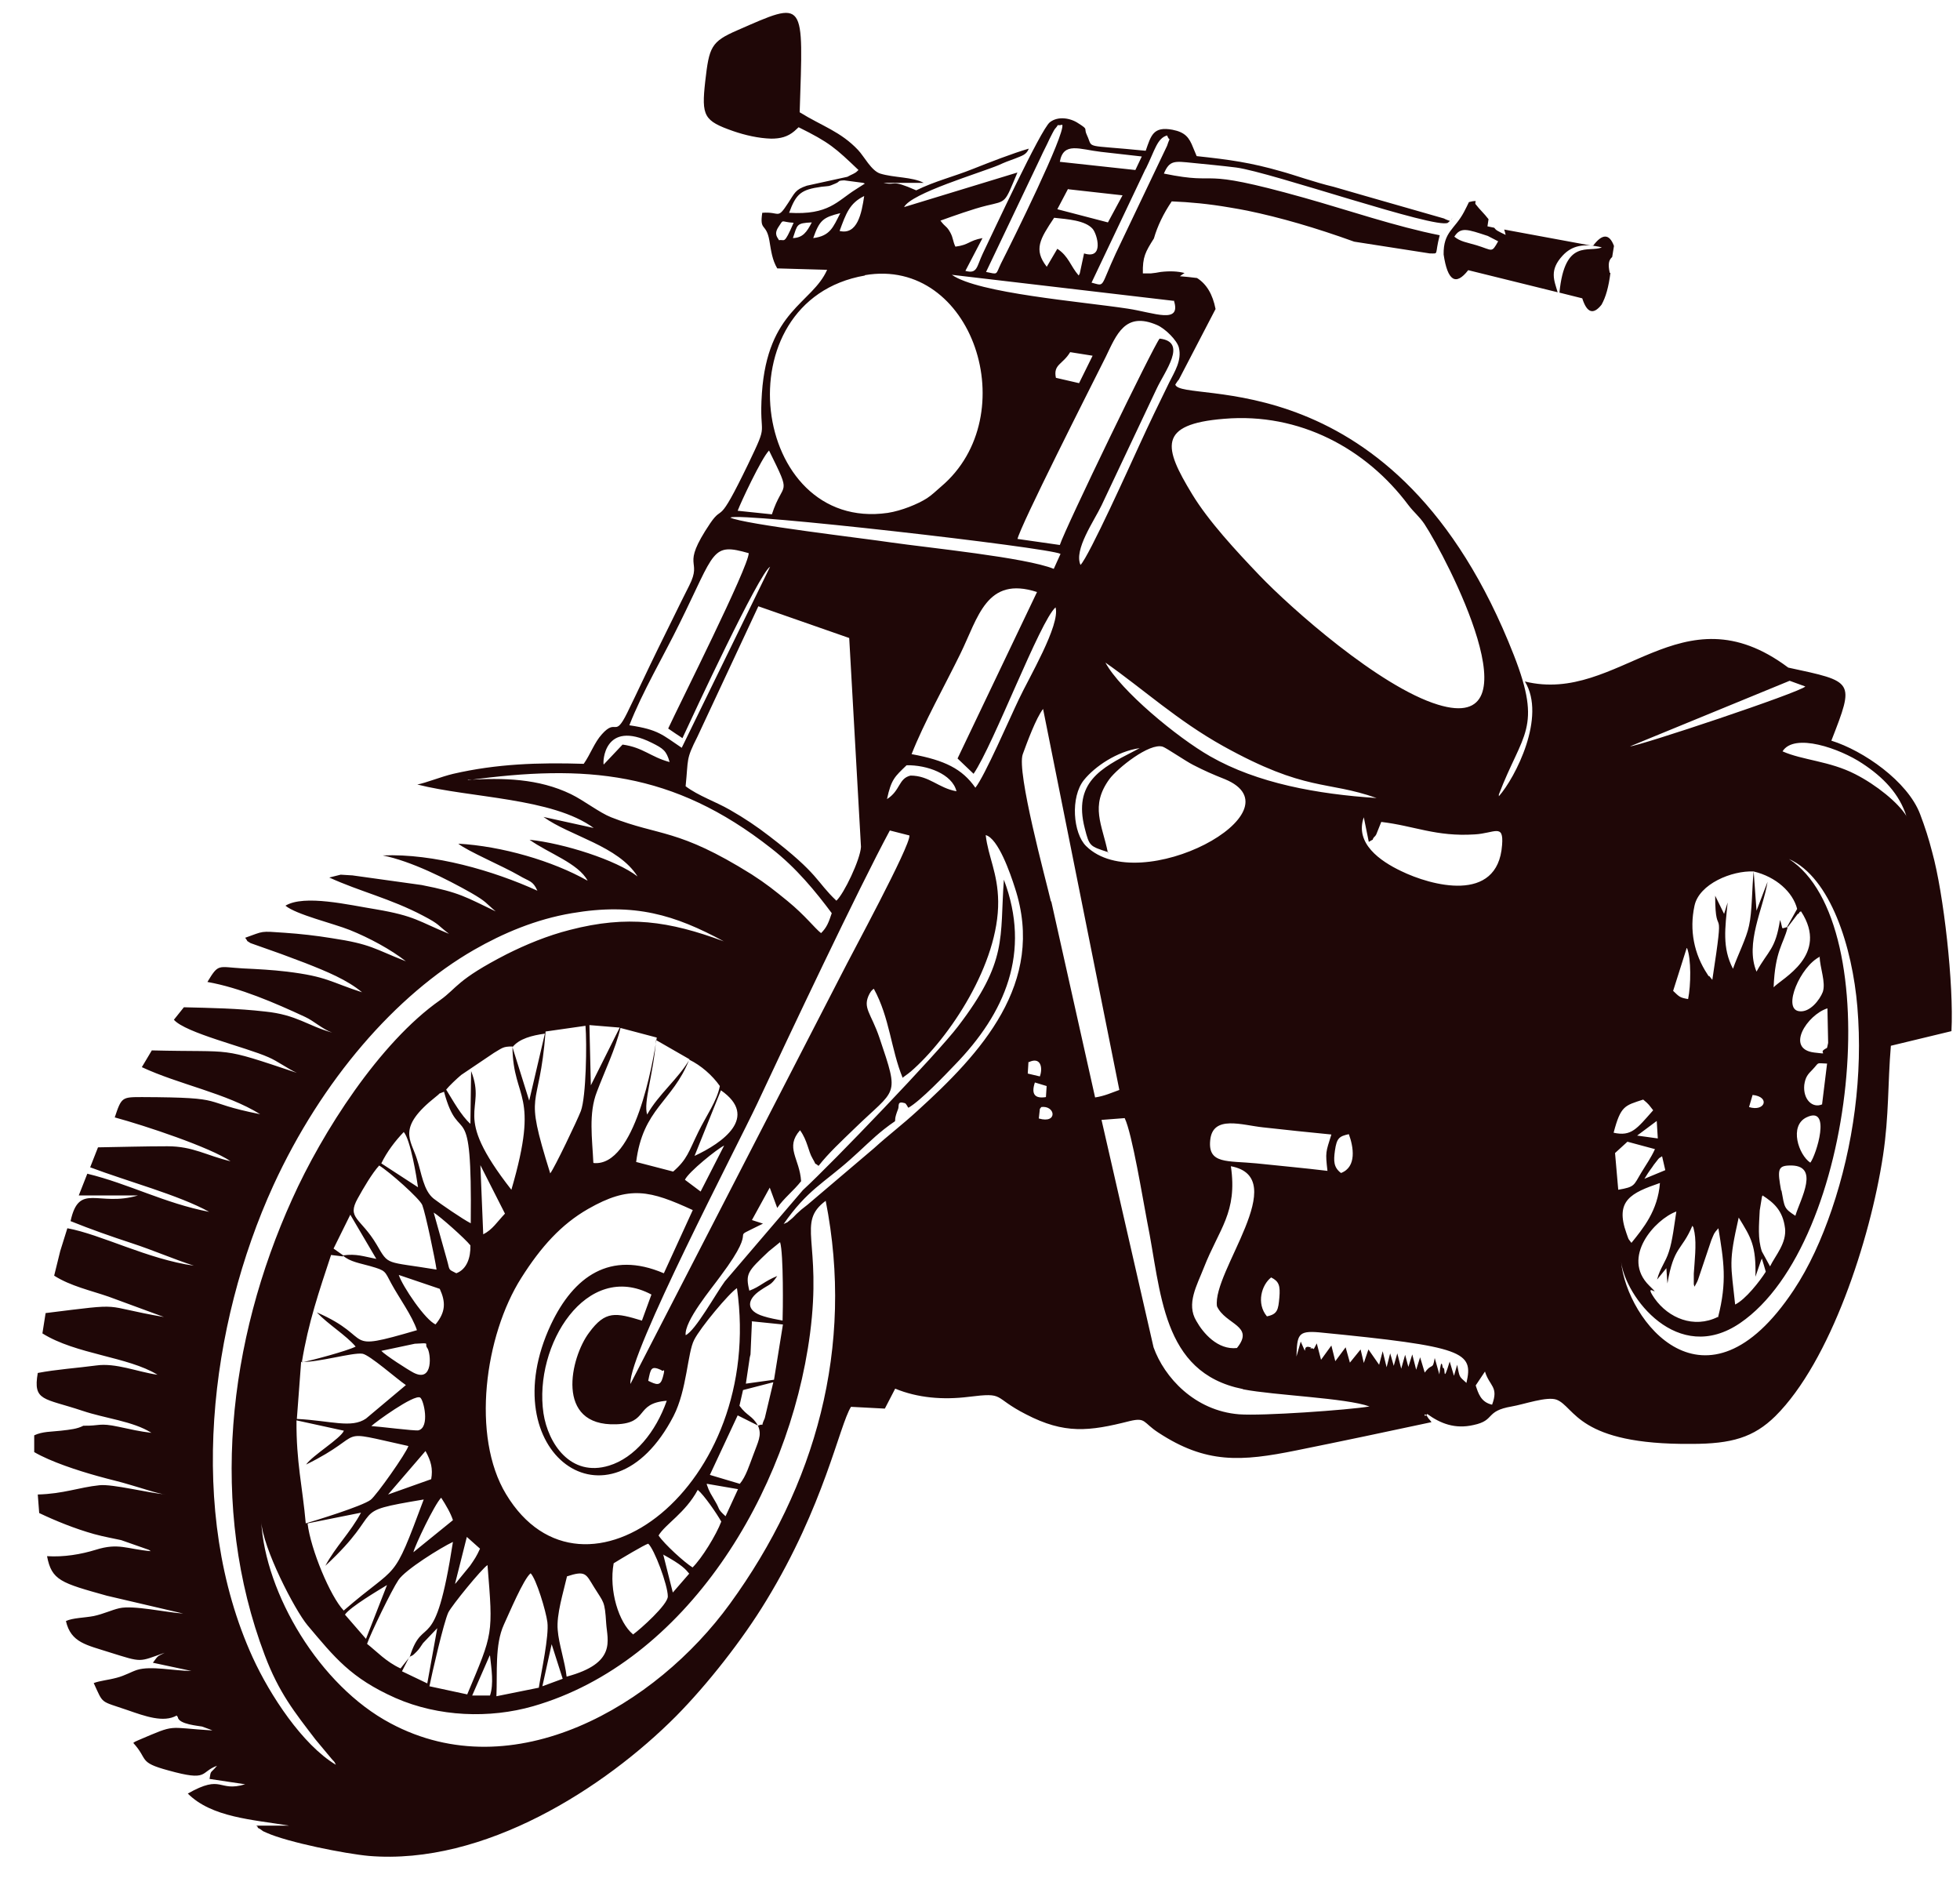 <svg width="55" height="53" viewBox="0 0 55 53" fill="none" xmlns="http://www.w3.org/2000/svg">
<path fill-rule="evenodd" clip-rule="evenodd" d="M40.72 6.16C40.72 6.16 40.75 6.13 40.76 6.12C40.74 6.14 40.73 6.16 40.72 6.16ZM29.2 4.42C29.28 4.24 29.37 4.08 29.45 3.9C29.47 3.86 29.58 3.64 29.6 3.62C29.77 3.43 29.58 3.55 29.81 3.5C29.89 3.77 28.42 6.74 28.09 7.39C27.93 7.72 28.02 7.7 27.67 7.63L29.2 4.42V4.42ZM32.15 4.74C32.41 4.21 32.47 3.88 32.75 3.8C32.83 4.01 32.85 3.78 32.75 4.09L31.31 7.11C30.86 8.08 31.02 8.03 30.63 7.93L32.15 4.73V4.74ZM29.74 4.54C29.84 3.97 30.29 4.19 30.89 4.26L32.04 4.39L31.86 4.77L29.74 4.54V4.54ZM29.98 5.31L31.5 5.48L31.09 6.24L29.67 5.87L29.97 5.3L29.98 5.31ZM42.04 6.77C41.85 7.11 41.89 7.02 41.43 6.88C41.16 6.8 40.98 6.78 40.81 6.64C40.99 6.36 41.17 6.43 41.75 6.62L42.04 6.77ZM45.17 7.65C45.12 7.41 45.14 7.3 45.24 7.21L45.29 6.9C45.16 6.55 44.96 6.55 44.7 6.9L42.21 6.44C42.23 6.5 42.24 6.55 42.25 6.59C42.02 6.48 41.98 6.46 41.93 6.39L41.74 6.35C41.75 6.28 41.76 6.21 41.77 6.15C41.64 5.98 41.53 5.89 41.4 5.72C41.4 5.69 41.4 5.67 41.41 5.64C41.35 5.64 41.29 5.65 41.22 5.67C41.18 5.75 41.14 5.84 41.08 5.95C40.82 6.44 40.5 6.5 40.51 7.14C40.62 7.88 40.85 8.03 41.2 7.58L43.71 8.2C43.61 7.86 43.47 7.58 43.85 7.17C44.11 6.89 44.44 6.82 44.95 6.94C44.59 7.1 43.91 6.67 43.76 8.21L44.4 8.37C44.53 8.78 44.71 8.84 44.94 8.55C45.06 8.34 45.14 8.05 45.19 7.66L45.17 7.65ZM22.14 5.98C22.34 5.43 22.48 5.32 23.05 5.24C23.32 5.21 23.22 5.24 23.44 5.15C23.59 5.09 23.48 5.07 23.69 5.06L24.22 5.13C24.22 5.13 24.25 5.14 24.27 5.15L24.02 5.31C23.49 5.64 23.26 6.04 22.14 5.97V5.98ZM23.56 6.48C23.74 5.99 23.84 5.7 24.25 5.5C24.18 5.98 24.06 6.6 23.56 6.48ZM22.82 6.68C23 6.17 23.1 6.1 23.58 5.98C23.38 6.37 23.3 6.62 22.82 6.68ZM29.37 7.48C29 7 29.18 6.71 29.58 6.11C29.95 6.15 30.45 6.18 30.66 6.42C30.79 6.57 30.99 7.29 30.42 7.11L30.3 7.67C30.3 7.67 30.28 7.71 30.27 7.73C30.04 7.47 29.99 7.19 29.67 6.98L29.37 7.49V7.48ZM22.25 6.68C22.38 6.3 22.34 6.26 22.78 6.24C22.64 6.51 22.53 6.67 22.25 6.68ZM21.86 6.74C21.83 6.67 21.7 6.58 21.85 6.36C22 6.13 21.9 6.23 22.27 6.25C21.99 6.9 22.02 6.7 21.86 6.74ZM32.94 8.43C33.16 9.11 32.38 8.77 31.65 8.66C30.34 8.46 27.45 8.23 26.71 7.71L32.93 8.44L32.94 8.43ZM28.55 15.13C28.63 14.75 30.58 10.91 31.03 10.01C31.33 9.39 31.57 8.73 32.47 9.12C32.7 9.22 33.03 9.55 33.08 9.75C33.17 10.11 32.96 10.43 32.81 10.73C32.52 11.32 32.25 11.88 31.98 12.47C31.74 12.99 30.56 15.61 30.32 15.85C30.13 15.42 30.7 14.62 30.91 14.18L32.45 10.92C32.68 10.42 33.34 9.59 32.54 9.5C32.37 9.7 29.9 14.8 29.74 15.29L28.55 15.12V15.13ZM29.63 10.6C29.55 10.22 29.82 10.23 30.03 9.88L30.66 9.98L30.28 10.75L29.63 10.6V10.6ZM24.27 7.72C27.3 7.2 28.76 11.66 26.41 13.65C26.27 13.77 26.15 13.89 26.01 13.98C25.76 14.14 25.3 14.33 24.91 14.39C21.07 14.94 20.22 8.43 24.27 7.73V7.72ZM34.35 11.75C36.47 11.57 38.34 12.59 39.52 14.17C39.68 14.38 39.82 14.48 39.97 14.7C40.59 15.64 43.19 20.64 40.35 19.77C38.71 19.27 36.22 17.06 35.34 16.14C34.69 15.46 33.91 14.62 33.45 13.86C32.66 12.56 32.47 11.9 34.35 11.75V11.75ZM20.7 14.33C20.78 14.11 21.37 12.85 21.58 12.64C22.24 13.98 21.98 13.45 21.66 14.43L20.7 14.33V14.33ZM20.5 14.52C20.76 14.37 29.43 15.36 29.76 15.54L29.57 15.96C28.78 15.64 26.06 15.37 25.01 15.22C24.29 15.11 20.86 14.71 20.49 14.52H20.5ZM17.66 20.35C18.02 19.42 18.63 18.39 19.07 17.49C20.08 15.45 19.96 15.22 21.01 15.52C21.01 15.9 19.06 19.77 18.75 20.44L18.97 20.59C19.05 20.64 19.09 20.67 19.15 20.71C19.45 20.06 21.3 16.08 21.61 15.9L19.13 20.98C18.59 20.62 18.48 20.47 17.67 20.35H17.66ZM25.58 21.16C25.92 20.29 26.52 19.22 26.95 18.34C27.45 17.32 27.68 16.15 29.1 16.61L26.87 21.28L27.32 21.71C27.89 20.87 29.18 17.43 29.62 17.04C29.76 17.53 28.86 19.04 28.59 19.62C28.34 20.14 27.63 21.78 27.37 22.1C27 21.57 26.51 21.33 25.59 21.16H25.58ZM50.22 19.1L50.66 19.26C50.5 19.43 46 20.93 45.74 20.94L50.22 19.1V19.1ZM42.06 22.29C42.72 20.56 43.29 20.45 42.48 18.38C39.19 9.97 33.15 11.36 32.98 10.79C33.02 10.73 33.05 10.68 33.08 10.65L34.11 8.67C34.03 8.26 33.86 7.97 33.59 7.8C33.42 7.78 33.26 7.76 33.11 7.75C33.15 7.72 33.19 7.69 33.24 7.66C33.05 7.61 32.83 7.6 32.57 7.63C32.48 7.65 32.39 7.66 32.3 7.67C32.22 7.67 32.15 7.67 32.07 7.67C32.06 7.21 32.14 7.07 32.38 6.69C32.48 6.34 32.65 5.99 32.88 5.65C33.39 5.67 33.92 5.72 34.5 5.82C34.68 5.85 34.85 5.88 35 5.91C35.92 6.1 36.92 6.39 38 6.78L40.12 7.11C40.39 7.11 40.25 7.17 40.4 6.6C39.18 6.36 37.81 5.89 36.6 5.55C33.43 4.66 34.37 5.22 32.66 4.87C32.82 4.49 32.96 4.52 33.46 4.57C33.86 4.61 34.29 4.65 34.69 4.7C35.67 4.83 40.3 6.44 40.63 6.25C40.65 6.23 40.67 6.21 40.69 6.2C40.57 6.16 40.52 6.13 40.52 6.13C38.56 5.57 37.52 5.27 37.42 5.24C36.91 5.12 36.26 4.89 35.96 4.81C35.09 4.56 34.51 4.48 33.58 4.38L33.48 4.14C33.37 3.86 33.26 3.71 32.9 3.64C32.36 3.54 32.3 3.8 32.15 4.23C30.36 4.05 30.69 4.19 30.5 3.79C30.4 3.58 30.56 3.65 30.26 3.46C30.04 3.31 29.69 3.25 29.46 3.43C29.2 3.64 27.87 6.51 27.58 7.11C27.4 7.49 27.43 7.69 27.09 7.6L27.57 6.68C27.18 6.75 27.2 6.87 26.81 6.92C26.74 6.78 26.75 6.68 26.67 6.53C26.56 6.33 26.54 6.39 26.39 6.19C26.75 6.06 27.31 5.86 27.68 5.77C28.26 5.63 28.18 5.72 28.55 4.84L25.37 5.81C25.57 5.42 27.48 4.86 28.03 4.63C28.18 4.56 28.31 4.51 28.48 4.45C28.67 4.37 28.8 4.35 28.87 4.17C28.42 4.3 27.78 4.55 27.3 4.74C26.75 4.96 26.24 5.08 25.71 5.34C24.96 5.01 25.18 5.22 24.79 5.13H25.92C25.6 4.96 25.09 4.99 24.7 4.87C24.45 4.79 24.25 4.39 24.08 4.21C23.59 3.69 23.07 3.54 22.44 3.15C22.54 -0.03 22.63 1.2815e-06 20.69 0.85C19.95 1.17 19.9 1.32 19.79 2.28C19.68 3.26 19.75 3.39 20.58 3.68C20.9 3.79 21.28 3.88 21.64 3.89C21.9 3.89 22.1 3.84 22.29 3.68L22.41 3.57C23.28 4 23.44 4.15 24.09 4.77C24.01 4.84 24.05 4.82 23.94 4.88C23.92 4.89 23.79 4.95 23.78 4.96L22.64 5.21C22.31 5.32 22.3 5.42 22.12 5.69C21.8 6.18 21.9 5.93 21.39 5.97C21.31 6.5 21.5 6.24 21.59 6.75C21.64 7.05 21.67 7.29 21.81 7.53L23.21 7.57C22.79 8.52 21.54 8.7 21.38 11.03C21.29 12.35 21.6 11.76 20.99 13.03C20.11 14.85 20.32 14.11 19.93 14.68C19.07 15.96 19.73 15.66 19.34 16.43C19.04 17.02 18.76 17.61 18.46 18.21C18.18 18.78 17.88 19.43 17.6 20C17.24 20.73 17.31 20.13 16.89 20.6C16.68 20.83 16.57 21.16 16.38 21.43C15.11 21.39 13.94 21.43 12.72 21.71C12.38 21.79 11.94 21.97 11.71 22.01C13.2 22.39 15.5 22.38 16.66 23.23L15.25 22.92C16 23.46 17.35 23.73 17.89 24.59C17.3 24.13 15.82 23.66 14.86 23.56C15.39 23.94 16.23 24.22 16.49 24.71C15.5 24.15 14.08 23.74 12.86 23.67C13.12 23.88 14.11 24.3 14.56 24.56C14.86 24.74 14.95 24.7 15.08 24.99C13.85 24.43 12.17 23.94 10.74 24C11.54 24.16 12.53 24.66 13.22 25.05C13.67 25.31 13.62 25.33 13.91 25.57C13.07 25.17 12.91 25.04 11.83 24.83L9.89 24.56C9.83 24.56 9.61 24.54 9.56 24.54L9.24 24.62C10.09 25.01 10.96 25.21 11.87 25.69C12.35 25.94 12.27 25.95 12.6 26.2C11.74 25.85 11.66 25.7 10.54 25.51C9.79 25.39 8.54 25.09 8.01 25.41C8.31 25.66 9.36 25.91 9.81 26.09C10.36 26.31 10.97 26.64 11.39 26.97C10.49 26.62 10.43 26.49 9.3 26.32C8.87 26.25 8.43 26.2 7.99 26.17C7.28 26.12 7.42 26.12 6.88 26.31C7 26.47 6.87 26.35 7.03 26.46L7.68 26.69C7.97 26.79 8.27 26.91 8.57 27.02C9.18 27.26 9.74 27.49 10.16 27.84C9.26 27.55 9.19 27.4 8.05 27.26C7.63 27.21 7.24 27.19 6.82 27.17C6.11 27.13 6.14 27.02 5.82 27.55C6.73 27.71 7.72 28.14 8.56 28.53C8.82 28.65 9.04 28.87 9.32 28.97C8.63 28.78 8.33 28.47 7.44 28.38C6.66 28.29 5.93 28.28 5.16 28.26L4.88 28.61C5.2 28.98 6.9 29.38 7.53 29.66C7.79 29.77 8.08 29.99 8.33 30.1C6.09 29.35 6.66 29.53 4.26 29.47L3.98 29.94C5.03 30.43 6.35 30.67 7.3 31.26C5.53 30.91 6.49 30.79 3.99 30.78C3.42 30.78 3.41 30.78 3.22 31.35C4.07 31.58 5.9 32.19 6.47 32.58C5.79 32.42 5.42 32.16 4.7 32.16C4.04 32.16 3.39 32.18 2.75 32.19L2.53 32.75C3.56 33.14 5.02 33.53 5.87 34C4.62 33.76 3.61 33.21 2.45 32.93L2.21 33.54H3.87C2.76 33.87 2.22 33.16 1.98 34.26C2.55 34.49 3.12 34.69 3.7 34.88C4.31 35.08 4.88 35.33 5.44 35.51C4.15 35.33 2.83 34.63 1.89 34.46L1.69 35.1L1.52 35.79C1.97 36.08 2.56 36.21 3.05 36.38L4.6 36.95C2.74 36.63 3.62 36.55 1.28 36.84L1.19 37.41C2.13 38 3.59 38.06 4.42 38.57C3.85 38.49 3.26 38.23 2.7 38.31C2.18 38.38 1.58 38.42 1.06 38.52C0.92 39.32 1.23 39.22 2.31 39.58C2.96 39.8 3.73 39.87 4.25 40.2C3.91 40.16 3.66 40.1 3.33 40.03C2.77 39.91 2.81 40.01 2.34 40C2.17 40.09 1.97 40.11 1.71 40.14C1.45 40.17 1.19 40.16 0.96 40.27V40.74C1.42 41.01 2.19 41.26 2.73 41.41C3.12 41.52 3.33 41.56 3.69 41.67C3.94 41.74 4.5 41.93 4.66 41.93C4.17 41.89 3.16 41.63 2.79 41.67C2.21 41.73 1.79 41.91 1.06 41.93L1.1 42.45C1.54 42.66 2.1 42.89 2.64 43.04C2.93 43.12 3.18 43.16 3.4 43.21L4.17 43.48C4.17 43.48 4.21 43.5 4.23 43.52C3.55 43.46 3.33 43.28 2.69 43.48C2.27 43.61 1.79 43.69 1.32 43.66C1.45 44.34 1.71 44.41 3 44.77L5.14 45.27C4.67 45.24 3.74 45.03 3.35 45.12C3.13 45.17 2.91 45.28 2.63 45.34C2.37 45.39 2.04 45.39 1.85 45.48C1.99 46.09 2.43 46.15 3.08 46.36C4.01 46.65 3.88 46.63 4.62 46.37C4.4 46.49 4.46 46.42 4.29 46.65L5.37 46.88C4.89 46.88 4.24 46.73 3.85 46.85C3.69 46.9 3.51 47.01 3.28 47.07C3.02 47.14 2.82 47.15 2.63 47.22C2.91 47.83 2.8 47.71 3.58 47.98C4.07 48.15 4.59 48.34 4.96 48.13C4.96 48.15 4.99 48.16 4.99 48.18C5.02 48.38 5.58 48.42 5.67 48.44L5.89 48.52C5.89 48.52 5.94 48.54 5.96 48.55C4.65 48.47 4.97 48.36 3.89 48.82C3.74 48.89 3.81 48.85 3.74 48.9C4.17 49.37 3.87 49.44 4.72 49.67C5.87 49.99 5.6 49.72 6.09 49.54C5.9 49.77 5.92 49.65 5.88 49.91L6.88 50.06C6.11 50.29 6.26 49.76 5.27 50.32C5.94 50.99 7.08 51.05 8.11 51.22H7.17C7.17 51.22 7.22 51.22 7.23 51.26C7.23 51.29 7.27 51.3 7.29 51.31C7.43 51.4 7.3 51.34 7.48 51.42C8.08 51.69 9.69 52.01 10.35 52.07C13.59 52.34 16.97 50.16 18.97 48.15C19.85 47.26 20.84 46 21.5 44.91C23.13 42.24 23.55 40 23.88 39.47L24.83 39.52L25.12 38.96C25.75 39.22 26.46 39.28 27.18 39.19C28.23 39.06 27.83 39.19 28.79 39.68C29.87 40.24 30.56 40.16 31.7 39.87C32.16 39.76 32.07 39.91 32.5 40.19C33.84 41.07 34.82 41.01 36.39 40.69C37.63 40.44 38.91 40.17 40.17 39.9C40.16 39.88 40.08 39.79 40.08 39.79C39.94 39.54 39.95 39.83 40.05 39.67C40.42 39.94 40.83 40.1 41.35 39.98C41.97 39.85 41.66 39.59 42.42 39.46C42.77 39.4 43.41 39.17 43.68 39.27C44.2 39.47 44.26 40.54 47.47 40.51C48.59 40.51 49.21 40.33 49.82 39.73C51.36 38.2 52.48 34.79 52.84 32.42C53.01 31.29 52.97 30.41 53.06 29.34L54.76 28.93C54.83 27.62 54.54 25.06 54.22 23.91C54.12 23.52 54.02 23.21 53.88 22.84C53.53 21.92 52.29 21.06 51.39 20.78C52.05 19.09 52.03 19.13 50.18 18.73C47.16 16.47 45.44 19.77 42.79 19.12C43.4 20.11 42.52 21.82 42.06 22.34V22.29ZM38.63 22.39C36.97 22.28 35.29 21.98 33.96 21.22C33.03 20.69 31.44 19.37 31.02 18.59C32.09 19.34 33.03 20.21 34.32 20.93C36.66 22.23 37.22 21.89 38.63 22.39ZM53.5 22.9C53.27 22.52 52.65 22.02 52.06 21.72C51.34 21.35 50.58 21.33 50.02 21.08C50.35 20.55 51.63 21 52.26 21.42C52.84 21.8 53.3 22.27 53.5 22.91V22.9ZM31.09 23.93C30.93 23.13 30.58 22.62 31.13 21.86C31.36 21.55 32.26 20.83 32.63 20.95C32.74 20.99 33.28 21.36 33.48 21.46C33.79 21.62 34.04 21.73 34.37 21.86C36.55 22.76 31.99 25.22 30.48 23.74C30.11 23.38 30.03 22.36 30.42 21.88C30.72 21.51 31.34 21.08 31.98 20.99L31.81 21.08C30.89 21.55 30.11 21.96 30.44 23.24C30.57 23.75 30.58 23.74 31.1 23.91L31.09 23.93ZM29.49 25.29C29.35 24.69 28.52 21.65 28.7 21.16C28.82 20.83 29.07 20.15 29.27 19.89L31.41 30.58C31.21 30.65 31 30.75 30.73 30.79L29.5 25.29H29.49ZM45.49 35.4C45.61 36.38 47.07 38.32 48.83 37.12C52.11 34.88 52.98 25.89 50.2 24.1C51.37 24.62 51.98 26.58 52.12 28.25C52.28 30.16 52.01 32.15 51.4 33.94C51.12 34.76 50.77 35.54 50.33 36.2C47.85 39.93 45.65 37.05 45.49 35.4V35.4ZM16.94 21.45C16.91 21.4 16.94 20.17 18.29 20.84C18.61 21 18.7 21.06 18.79 21.38C18.26 21.24 18.05 20.97 17.47 20.89L16.94 21.45ZM24.89 22.42C25.01 21.86 25.11 21.79 25.44 21.47C26.01 21.46 26.72 21.71 26.84 22.2C26.33 22.11 26.08 21.76 25.55 21.76C25.21 21.84 25.27 22.18 24.89 22.42V22.42ZM38.58 23.47C38.58 23.47 38.61 23.43 38.62 23.41L38.76 23.06C39.69 23.17 40.3 23.48 41.38 23.41C41.94 23.38 42.2 23.09 42.15 23.71C42.03 25.37 40.14 24.84 39.32 24.44C38.73 24.16 38.01 23.66 38.27 22.93L38.41 23.62C38.66 23.47 38.43 23.65 38.57 23.47H38.58ZM19.24 22.05C19.32 21.28 19.24 21.32 19.57 20.67L21.28 17.01L23.83 17.9L24.16 23.76C24.14 24.12 23.68 25.08 23.47 25.27C22.89 24.72 23 24.54 21.59 23.46C21.24 23.19 20.9 22.96 20.48 22.72C20.08 22.49 19.6 22.33 19.24 22.06V22.05ZM50.15 26.01C49.95 26.06 50.05 26.09 49.95 25.81C49.82 26.65 49.62 26.66 49.29 27.26C48.96 26.47 49.48 25.49 49.6 24.74L49.29 25.55L49.21 24.45C49.84 24.6 50.31 25.03 50.43 25.5L50.15 26V26.01ZM47.95 27.39C47.95 27.39 47.92 27.35 47.91 27.33C47.54 26.77 47.4 26.1 47.55 25.41C47.68 24.8 48.6 24.42 49.21 24.45C49.16 24.91 49.17 25.58 49.08 25.97C49.01 26.32 48.76 26.8 48.63 27.18C48.32 26.59 48.41 26.03 48.48 25.32L48.38 25.64L48.13 25.13C48.13 26.51 48.42 25.07 48.05 27.49L47.96 27.38L47.95 27.39ZM13.13 21.89C16.42 21.44 18.88 21.63 21.64 23.8C22.35 24.35 22.9 25.03 23.34 25.62C23.25 25.89 23.2 26.02 23.04 26.18C22.86 26.04 22.6 25.69 22.1 25.28C21.73 24.98 21.51 24.8 21.09 24.53C19.01 23.23 18.52 23.47 17.15 22.93C16.82 22.8 16.39 22.46 16.02 22.28C15.11 21.84 14.12 21.82 13.13 21.88V21.89ZM25.35 30.22L25.5 30.11C25.5 30.11 25.53 30.08 25.55 30.07C26.65 29.12 28.03 27.03 28.01 25.29C28 24.49 27.73 24.04 27.66 23.43C28.01 23.52 28.35 24.5 28.48 24.91C29.36 27.59 27.5 29.57 25.75 31.16C25.28 31.59 24.95 31.83 24.52 32.22L22.66 33.8C22.48 33.94 22.49 33.93 22.35 34.06C22.28 34.13 22.26 34.16 22.17 34.23C22.04 34.33 22.16 34.26 21.99 34.34C22.65 33.39 23.12 33.19 23.86 32.53C24.19 32.24 24.48 31.94 24.81 31.68C25.32 31.28 24.99 31.65 25.2 31.12C25.24 31.03 25.16 30.88 25.39 30.95C25.43 30.96 25.47 31.06 25.49 31.08C25.84 30.88 26.53 30.15 26.79 29.88C28.21 28.42 28.94 26.72 28.17 24.68C28.05 26.32 28.29 26.96 26.88 28.8C26.32 29.54 23.36 32.63 22.53 33.39L20.34 35.95C20.09 36.29 19.51 37.34 19.24 37.46C19.2 37.06 19.97 36.15 20.22 35.8C21.42 34.2 20.3 34.89 21.41 34.33L21.1 34.23L21.6 33.32L21.81 33.89C21.99 33.62 22.27 33.41 22.48 33.14C22.44 32.5 22.02 32.2 22.45 31.71C22.66 32 22.68 32.3 22.8 32.5C22.95 32.76 22.8 32.57 22.97 32.71C23.24 32.36 23.63 32 23.97 31.67C25.16 30.51 25.25 30.81 24.68 29.12C24.44 28.41 24.19 28.28 24.4 27.88C24.46 27.77 24.5 27.76 24.52 27.74C24.97 28.56 25 29.44 25.33 30.24L25.35 30.22ZM17.69 38.82C17.64 37.98 20.68 32.17 21.25 30.96C22.11 29.12 24.09 24.93 24.97 23.3L25.52 23.44C25.55 23.73 23.89 26.78 23.61 27.34L17.69 38.83V38.82ZM50.15 26.02C50.15 26.02 50.18 25.99 50.19 25.98L50.44 25.65C50.44 25.65 50.48 25.63 50.49 25.61C50.49 25.58 50.52 25.58 50.54 25.57C51.34 26.8 50 27.45 49.77 27.7C49.81 26.67 50.05 26.48 50.16 26.03L50.15 26.02ZM51.06 26.83C51.07 27.16 51.24 27.56 51.15 27.83C51.07 28.04 50.79 28.42 50.48 28.37C50.01 28.3 50.52 27.11 51.07 26.84L51.06 26.83ZM47.34 26.6C47.46 26.89 47.45 27.65 47.37 28.03C47.13 27.99 47.12 27.96 46.95 27.8L47.33 26.6H47.34ZM9.42 49.51C8.49 48.95 7.58 47.57 7.09 46.5C5.23 42.42 5.88 37.18 7.67 33.26C9.03 30.3 11.11 27.91 13.3 26.65C14.12 26.18 15.04 25.79 16.05 25.62C17.81 25.32 18.94 25.67 20.31 26.41C18.77 25.84 17.61 25.67 15.99 26.09C15.36 26.25 14.76 26.5 14.22 26.77C12.8 27.5 12.84 27.71 12.35 28.06C10.65 29.25 9.04 31.77 8.2 33.64C6.4 37.61 5.85 42.27 7.43 46.44C7.83 47.5 8.27 48.04 8.85 48.8L9.3 49.34C9.4 49.46 9.35 49.37 9.42 49.5V49.51ZM51.17 29.46C51.07 29.55 51.33 29.58 50.91 29.53C50.09 29.43 50.71 28.47 51.28 28.29L51.3 29.26C51.25 29.47 51.3 29.36 51.17 29.46ZM51.14 30.98C50.86 31.11 50.59 30.84 50.63 30.44C50.66 30.22 50.73 30.14 50.86 30.01C51.07 29.79 50.94 29.83 51.27 29.84L51.13 30.98H51.14ZM49.18 30.72C49.68 30.77 49.53 31.2 49.08 31.06L49.18 30.72ZM45.28 31.78C45.48 31.02 45.59 31.02 46.11 30.85C46.28 30.99 46.27 31 46.39 31.15C45.93 31.67 45.78 31.89 45.28 31.78ZM50.8 32.62C50.47 32.4 50.2 31.59 50.69 31.35C51.41 31 50.96 32.42 50.8 32.62ZM28.87 29.8C29.2 29.64 29.27 29.95 29.18 30.2L28.84 30.12L28.86 29.79L28.87 29.8ZM46.49 31.45L46.52 31.94L45.94 31.86L46.49 31.45V31.45ZM16.54 28.76L17.39 28.83L16.58 30.45L16.54 28.76V28.76ZM45.66 32.03L46.44 32.24C46.32 32.5 46.2 32.66 46.05 32.91C45.84 33.26 45.88 33.3 45.41 33.38L45.32 32.35L45.67 32.03H45.66ZM29.35 30.78C29.04 30.83 28.93 30.7 29.04 30.37L29.37 30.47L29.35 30.78V30.78ZM16.65 32.62C16.62 31.95 16.51 31.24 16.75 30.63C16.96 30.07 17.28 29.41 17.41 28.84L18.43 29.11C18.32 29.82 17.82 32.74 16.66 32.63L16.65 32.62ZM18.16 31.27C18.05 30.92 18.33 30.17 18.41 29.18L19.35 29.72C19.05 30.25 18.47 30.71 18.16 31.27V31.27ZM14.38 29.38C14.57 29.14 14.93 29.05 15.29 29L14.85 30.88L14.38 29.38ZM49.98 33.4C49.88 32.84 49.88 32.71 50.2 32.7C51.1 32.66 50.52 33.64 50.38 34.11C50.06 33.9 50.08 33.89 49.99 33.4H49.98ZM46.14 33.08C46.2 32.98 46.27 32.87 46.36 32.75C46.39 32.7 46.43 32.65 46.47 32.6C46.59 32.44 46.55 32.51 46.64 32.44L46.73 32.83L46.15 33.07L46.14 33.08ZM29.21 31.06C29.62 31 29.69 31.54 29.15 31.38L29.18 31.11C29.18 31.11 29.21 31.07 29.22 31.06H29.21ZM34.89 38.98C35.77 39.15 37.77 39.22 38.43 39.46C37.83 39.56 35.42 39.73 34.77 39.68C33.52 39.58 32.67 38.64 32.37 37.8L30.91 31.42L31.56 31.37C31.77 31.8 32.07 33.65 32.19 34.27C32.59 36.23 32.58 38.51 34.87 38.97L34.89 38.98ZM17.85 32.61C18.04 31.09 18.87 30.92 19.34 29.73C19.67 29.89 19.99 30.17 20.2 30.47C20.12 30.89 19.82 31.3 19.6 31.75C19.32 32.32 19.29 32.52 18.89 32.87L17.85 32.6V32.61ZM33.96 31.99C34.03 31.27 34.86 31.57 35.45 31.63C36.09 31.7 36.73 31.77 37.36 31.83C37.2 32.34 37.19 32.32 37.25 32.85C36.59 32.77 35.92 32.71 35.26 32.64C34.45 32.56 33.89 32.67 33.96 31.99V31.99ZM45.78 34.87C45.67 34.72 45.72 34.82 45.64 34.6C45.31 33.68 45.77 33.47 46.58 33.19C46.52 33.97 46.11 34.46 45.78 34.87ZM14.38 29.38C14.4 30.89 15.16 30.61 14.35 33.38C12.62 31.17 13.68 31.21 13.22 30.05L13.2 31.53C12.94 31.3 12.7 30.86 12.52 30.57C12.61 30.46 12.81 30.27 12.94 30.16L13.86 29.54C14.1 29.4 14.11 29.36 14.38 29.36V29.38ZM37.63 32.91C37.42 32.75 37.42 32.57 37.46 32.28C37.51 31.93 37.58 31.88 37.85 31.82C37.98 32.17 38.08 32.74 37.63 32.91ZM50.09 34.45C50.14 34.88 49.82 35.22 49.67 35.53L49.44 35.11C49.32 34.75 49.36 34.37 49.38 33.96L49.44 33.59C49.44 33.59 49.45 33.55 49.46 33.54C49.77 33.74 50.03 33.96 50.09 34.46V34.45ZM34.71 37.82C34.17 37.88 33.76 37.4 33.57 37.06C33.28 36.58 33.59 36.06 33.78 35.57C34.21 34.47 34.73 34.02 34.54 32.72C36.27 33.04 34.01 35.68 34.15 36.65C34.39 37.17 35.22 37.19 34.71 37.82ZM20.23 30.59C21.31 31.34 20.27 32.07 19.49 32.43L20.23 30.59ZM16.43 28.78C16.47 29.27 16.45 30.76 16.3 31.17C16.2 31.43 15.56 32.77 15.44 32.92C14.67 30.46 15.13 31.28 15.31 28.94L16.43 28.78V28.78ZM19.22 33.1C19.32 32.88 20.13 32.23 20.32 32.14L19.66 33.43L19.22 33.1ZM41.14 38.79C40.94 38.61 40.96 38.65 40.89 38.29L40.8 38.6L40.68 38.2C40.47 38.89 40.58 38.34 40.49 38.38C40.48 38.38 40.45 38.01 40.39 38.56L40.26 38.1C40.2 38.46 40.19 38.22 39.98 38.51L39.85 38.08L39.74 38.43L39.63 38L39.52 38.35L39.43 38.01L39.32 38.4L39.21 37.97L39.11 38.32L39.01 37.97L38.91 38.36L38.8 37.91L38.7 38.29L38.4 37.86L38.27 38.24L38.18 37.86L37.88 38.23L37.76 37.8L37.47 38.19L37.36 37.75L37.07 38.15L36.95 37.69C36.82 37.94 36.89 37.82 36.82 37.83C36.65 37.83 36.86 37.83 36.77 37.8C36.49 37.7 36.74 38.17 36.5 37.64L36.38 38.06C36.4 37.45 36.42 37.33 37.01 37.38C41.11 37.78 41.35 37.93 41.15 38.8L41.14 38.79ZM48.2 36.95C47.53 37.28 46.82 36.98 46.43 36.43C46.07 35.91 46.7 36.48 46.28 36.07C45.48 35.28 46.44 34.21 47.04 33.99C46.99 34.31 46.93 34.83 46.83 35.12C46.74 35.41 46.58 35.58 46.5 35.9L46.76 35.58L46.79 36.01C46.97 34.95 47.19 35.1 47.49 34.39C47.54 34.49 47.49 34.32 47.55 34.58C47.61 34.91 47.55 35.41 47.53 35.73V36.03C47.53 36.03 47.54 36.08 47.55 36.1L47.62 35.97C47.62 35.97 47.64 35.93 47.65 35.9L48.02 34.8C48.11 34.59 48.08 34.62 48.22 34.46C48.37 35.38 48.47 35.95 48.21 36.96L48.2 36.95ZM48.69 36.6C48.57 35.45 48.5 35.44 48.79 34.16C49.14 34.73 49.28 34.94 49.26 35.82L49.41 35.38C49.41 35.38 49.43 35.33 49.44 35.31C49.49 35.48 49.51 35.53 49.55 35.68C49.38 35.95 48.98 36.46 48.69 36.6ZM13.21 34.32C12.99 34.21 12.35 33.77 12.17 33.63C11.88 33.4 11.83 32.91 11.7 32.52C11.53 31.97 11.12 31.65 12.23 30.77C12.41 30.63 12.24 30.72 12.46 30.63C12.9 32.27 13.25 30.56 13.21 34.31V34.32ZM10.7 32.64C10.86 32.31 11.09 32.01 11.33 31.76C11.52 31.98 11.69 33.02 11.73 33.31L10.7 32.64V32.64ZM14.17 34.05C13.95 34.28 13.82 34.5 13.56 34.63L13.48 32.69L14.17 34.05V34.05ZM23.17 33.69C23.98 37.79 22.89 41.69 20.48 45C18.41 47.85 14.42 50.2 10.96 48.35C8.96 47.29 7.44 44.7 7.33 42.68C7.37 43.43 8.27 45.17 8.63 45.6C9.39 46.5 9.84 47.08 11.1 47.64C12.31 48.17 13.74 48.22 14.96 47.87C19.24 46.64 22.14 41.9 22.73 37.42C23.07 34.81 22.34 34.31 23.17 33.69ZM18.62 35.72C17.12 35.08 16.1 35.81 15.46 37.16C13.78 40.74 17.11 43.18 18.9 39.73C19.28 38.99 19.29 37.95 19.48 37.59C19.65 37.25 20.46 36.28 20.68 36.14C21.47 41.7 16.37 45.52 14.2 41.92C13.22 40.3 13.6 37.47 14.63 35.85C15.18 34.98 15.75 34.35 16.5 33.92C17.67 33.25 18.24 33.4 19.44 33.95L18.63 35.72H18.62ZM12.25 35.62C10.8 35.38 10.92 35.52 10.57 34.92C10.12 34.16 9.72 34.19 10.04 33.62C10.2 33.33 10.44 32.92 10.64 32.7C10.91 32.86 11.78 33.63 11.85 33.81C11.94 34.04 12.21 35.33 12.25 35.62ZM12.8 35.72C12.56 35.6 12.63 35.65 12.54 35.34L12.17 34.02C12.34 34.12 13.05 34.75 13.2 34.94C13.21 35.28 13.1 35.61 12.81 35.72H12.8ZM35.55 36.93C35.25 36.57 35.4 36.05 35.67 35.84C35.89 35.95 35.93 36.07 35.9 36.41C35.87 36.74 35.85 36.87 35.56 36.93H35.55ZM21.03 36.22C20.91 35.73 20.98 35.67 21.57 35.11L21.89 34.85C21.99 35.17 21.97 36.82 21.96 37.05C21.8 37.02 21.58 36.98 21.43 36.93C20.92 36.78 20.95 36.46 21.34 36.2C21.6 36.02 21.63 36.07 21.81 35.8C21.44 35.95 21.33 36.1 21.03 36.21V36.22ZM9.63 35.22L9.36 35.03L9.83 34.08L10.56 35.32C10.2 35.25 10 35.17 9.63 35.22ZM41.67 38.48C41.8 38.9 42.06 38.9 41.87 39.41C41.55 39.34 41.48 39.08 41.41 38.87L41.67 38.48ZM12.23 37.16C11.94 37.05 11.29 36.08 11.19 35.77L12.34 36.16C12.51 36.53 12.51 36.81 12.22 37.16H12.23ZM18.01 37.05C17.28 36.83 16.99 36.76 16.53 37.39C16.01 38.08 15.56 40.02 17.29 39.96C18.22 39.93 17.8 39.37 18.71 39.3C18.4 40.18 17.81 40.9 17.09 41.12C16.01 41.45 15.38 40.5 15.25 39.65C14.97 37.74 16.46 35.35 18.28 36.32L18.01 37.06V37.05ZM21.09 37.07L21.97 37.16L21.72 38.71L20.93 38.82L21.04 38.08L21.06 38L21.1 37.08L21.09 37.07ZM9.63 35.23C9.81 35.4 10.14 35.45 10.38 35.52C10.84 35.65 10.79 35.66 10.98 36.01C11.19 36.4 11.57 36.92 11.7 37.32C9.51 37.96 10.57 37.55 8.89 36.82C9.21 37.16 9.71 37.46 9.98 37.78C9.75 37.9 8.71 38.18 8.47 38.22C8.65 37.11 8.96 36.21 9.29 35.21L9.62 35.25L9.63 35.23ZM10.7 37.9L11.64 37.7C12.12 37.67 11.89 37.69 11.99 37.82C12.09 37.95 12.17 38.81 11.6 38.51C11.43 38.42 10.81 38.02 10.7 37.9V37.9ZM18.56 38.44C18.59 38.52 18.69 38.31 18.6 38.64C18.53 38.9 18.42 38.85 18.19 38.74C18.26 38.39 18.27 38.31 18.56 38.44V38.44ZM21.27 40C21.11 39.71 20.97 39.74 20.75 39.44L20.85 39L21.7 38.78L21.46 39.79C21.31 40.11 21.5 39.9 21.26 40H21.27ZM8.33 39.81L8.45 38.21C8.92 38.23 9.89 37.94 10.17 37.98C10.37 38.01 11.15 38.7 11.39 38.86L10.27 39.8C9.86 40.08 9.29 39.86 8.34 39.81H8.33ZM21.27 40C21.39 40.27 21.27 40.45 21.13 40.84C21.03 41.1 20.93 41.43 20.76 41.63L19.92 41.38L20.7 39.71L21.28 40H21.27ZM10.42 40.01C10.52 39.91 11.62 39.11 11.79 39.21C11.89 39.27 12.07 40.05 11.74 40.13C11.64 40.15 10.62 40.02 10.42 40.01V40.01ZM8.59 41.09C10.39 40.2 9.28 40.09 11.46 40.57C11.4 40.77 10.56 41.96 10.4 42.08C10.16 42.26 8.85 42.66 8.58 42.74C8.49 41.72 8.31 41.02 8.32 39.85L9.65 40.14C9.56 40.36 8.77 40.83 8.59 41.09V41.09ZM19.84 41.63L20.71 41.78L20.36 42.54C20.12 42.32 20.21 42.36 20.08 42.14C19.95 41.91 19.91 41.88 19.83 41.64L19.84 41.63ZM10.89 41.93L11.94 40.71C12.1 41 12.15 41.21 12.1 41.5L10.89 41.93ZM19.44 43.98C19.21 43.84 18.64 43.32 18.48 43.08C18.67 42.76 19.23 42.45 19.58 41.8C19.76 41.95 20.11 42.46 20.24 42.69C20.1 43.06 19.69 43.73 19.43 43.98H19.44ZM9.64 45.18C9.27 44.79 8.72 43.48 8.63 42.74L10.13 42.44C9.83 43 9.41 43.4 9.13 43.93C10.89 42.3 9.68 42.44 11.89 42.07C10.99 44.48 11.22 43.82 9.64 45.19V45.18ZM11.6 43.55C11.64 43.37 12.19 42.21 12.38 42.02C12.51 42.22 12.65 42.46 12.71 42.65L11.6 43.55ZM18.6 43.61C19.15 43.91 19.24 44.03 19.34 44.15L18.88 44.68L18.61 43.61H18.6ZM12.77 44.43L13.1 43.12L13.47 43.45C13.37 43.67 13.32 43.74 13.19 43.93L12.78 44.43H12.77ZM11.5 46.48L11.24 46.81C10.83 46.62 10.58 46.34 10.3 46.12C10.4 45.83 10.99 44.61 11.18 44.33C11.37 44.04 12.37 43.42 12.71 43.26C12.2 46.56 11.89 45.24 11.5 46.48V46.48ZM17.76 45.85C17.37 45.53 17.08 44.63 17.22 43.86C17.43 43.73 18.08 43.34 18.19 43.31C18.36 43.46 18.74 44.47 18.74 44.79C18.74 45.02 17.97 45.71 17.76 45.86V45.85ZM10.27 45.98L9.68 45.3C9.83 45.08 10.65 44.6 10.86 44.47L10.27 45.98ZM15.9 44.23C16.44 44.05 16.44 44.16 16.67 44.53C16.94 44.97 16.97 44.9 17.01 45.54C17.04 46.02 17.32 46.66 15.9 47.04C15.85 46.6 15.68 46.13 15.65 45.73C15.61 45.3 15.81 44.67 15.91 44.23H15.9ZM15.12 47.35L13.93 47.59C13.96 46.92 13.88 46.15 14.14 45.58C14.28 45.28 14.69 44.3 14.89 44.14C15.05 44.3 15.32 45.2 15.36 45.51C15.41 45.9 15.19 46.9 15.12 47.35V47.35ZM13.12 47.54L12.05 47.31C12.12 46.96 12.45 45.52 12.58 45.24C12.68 45.04 13.52 44.01 13.68 43.91C13.84 45.88 13.84 45.8 13.11 47.54H13.12ZM11.5 46.48C11.59 46.43 11.55 46.48 11.69 46.34C11.77 46.26 11.8 46.2 11.87 46.1L12.27 45.68L11.99 47.23L11.28 46.89L11.49 46.48H11.5ZM15.22 47.31L15.48 46.13L15.79 47.1L15.22 47.31ZM13.75 46.45C13.79 46.82 13.86 47.24 13.75 47.57H13.25L13.74 46.45H13.75Z" fill="#1F0707"/>
</svg>
